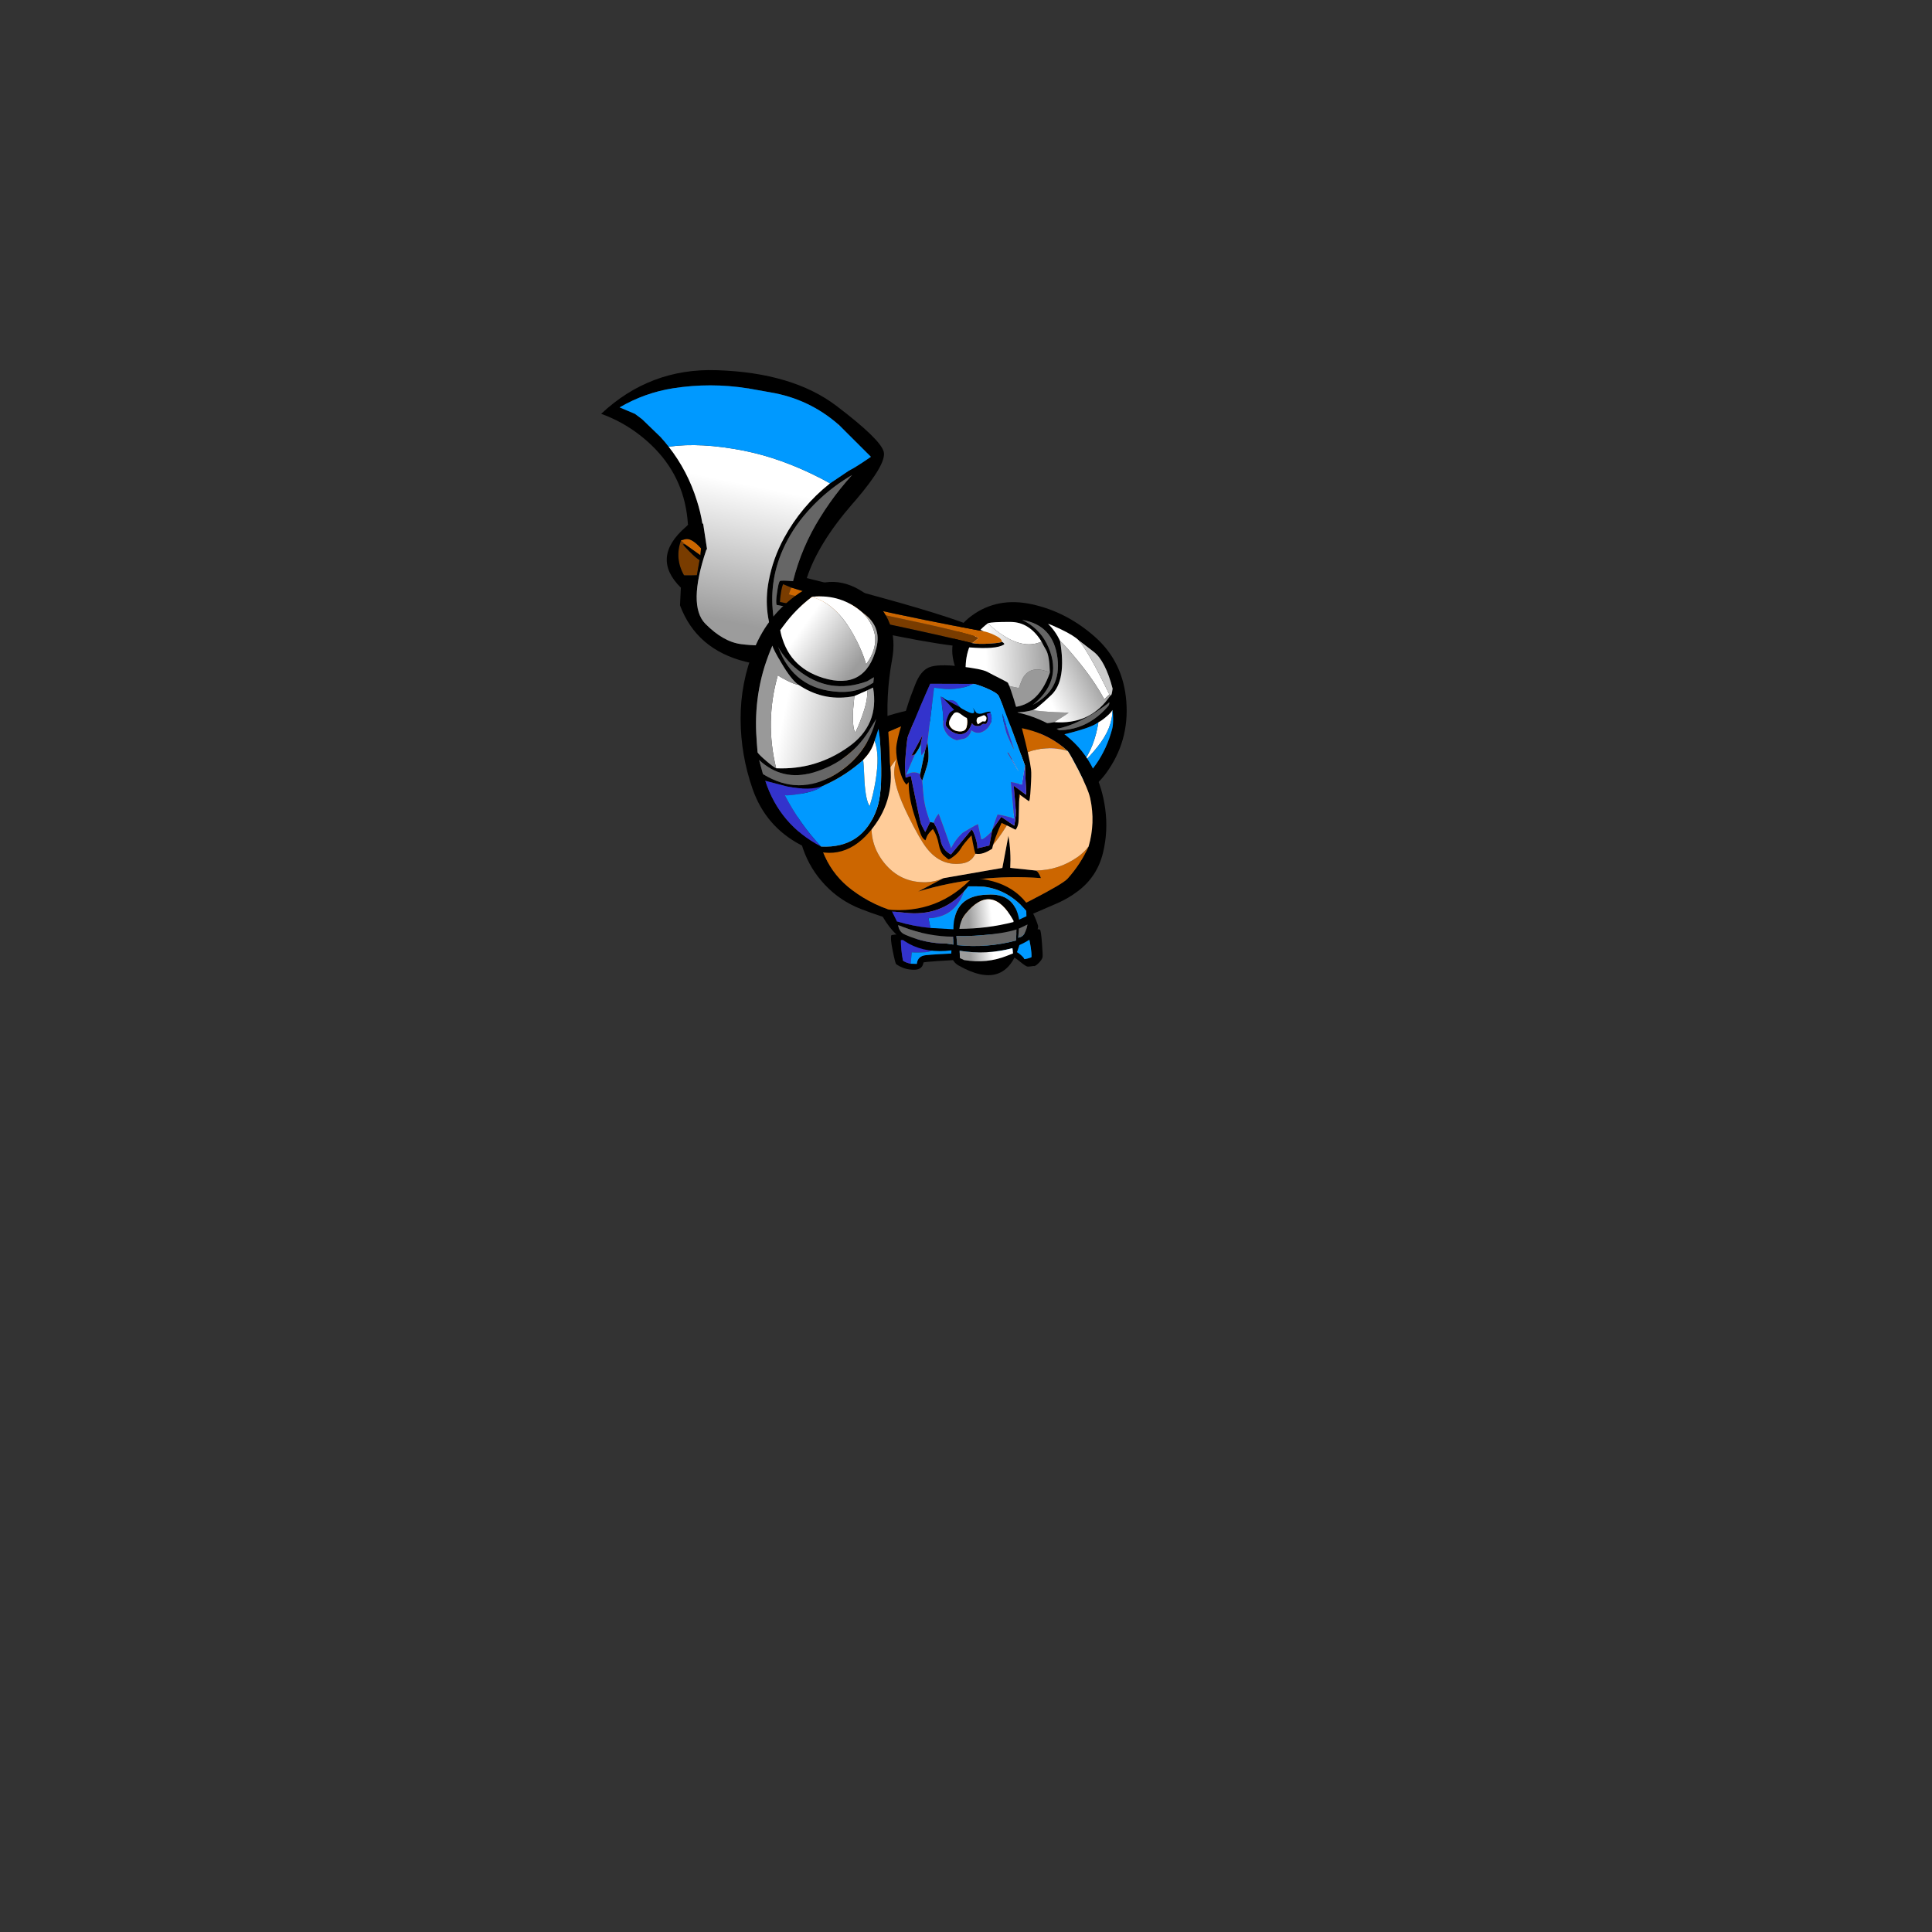 
<svg xmlns="http://www.w3.org/2000/svg" version="1.1" xmlns:xlink="http://www.w3.org/1999/xlink" preserveAspectRatio="none" x="0px" y="0px" width="1000px" height="1000px" viewBox="0 0 1000 1000">
<rect x="0" y="0" width="1000" height="1000" fill="#333333" stroke="none"/>
<defs>
<linearGradient id="Gradient_1" gradientUnits="userSpaceOnUse" x1="-7.65" y1="45.2" x2="31.95" y2="47.3" spreadMethod="pad">
<stop  offset="0%" stop-color="#FFFFFF"/>

<stop  offset="100%" stop-color="#9C9C9C"/>
</linearGradient>

<linearGradient id="Gradient_2" gradientUnits="userSpaceOnUse" x1="27" y1="69.9" x2="58.9" y2="57.8" spreadMethod="pad">
<stop  offset="0%" stop-color="#FFFFFF"/>

<stop  offset="100%" stop-color="#9C9C9C"/>
</linearGradient>

<linearGradient id="Gradient_3" gradientUnits="userSpaceOnUse" x1="67.15" y1="22.3" x2="52.85" y2="22.3" spreadMethod="pad">
<stop  offset="0%" stop-color="#FFFFFF"/>

<stop  offset="100%" stop-color="#9C9C9C"/>
</linearGradient>

<linearGradient id="Gradient_4" gradientUnits="userSpaceOnUse" x1="66.05" y1="47.25" x2="51.75" y2="47.25" spreadMethod="pad">
<stop  offset="0%" stop-color="#FFFFFF"/>

<stop  offset="100%" stop-color="#9C9C9C"/>
</linearGradient>

<linearGradient id="Gradient_5" gradientUnits="userSpaceOnUse" x1="124.912" y1="45.775" x2="39.787" y2="45.025" spreadMethod="pad">
<stop  offset="0%" stop-color="#FFFFFF"/>

<stop  offset="100%" stop-color="#9C9C9C"/>
</linearGradient>

<linearGradient id="Gradient_6" gradientUnits="userSpaceOnUse" x1="25.925" y1="72.062" x2="74.375" y2="98.438" spreadMethod="pad">
<stop  offset="0%" stop-color="#FFFFFF"/>

<stop  offset="100%" stop-color="#9C9C9C"/>
</linearGradient>

<linearGradient id="Gradient_7" gradientUnits="userSpaceOnUse" x1="56.687" y1="18.863" x2="82.012" y2="50.838" spreadMethod="pad">
<stop  offset="0%" stop-color="#FFFFFF"/>

<stop  offset="100%" stop-color="#9C9C9C"/>
</linearGradient>

<g id="executioner_legs_0_Layer0_0_FILL">
<path fill="#000000" stroke="none" d="
M 82.4 24.85
Q 82.9 24.9 84.3 24.75 85.65 24.6 86 24.5 86.9 24.95 89.15 22.7 91.3 20.5 91.55 19 91.75 17.9 91.2 10.75 90.65 3.2 90 2.25 89.05 0.8 43.95 2.8 -0.95 4.8 -1.4 5.6 -2.2 7.2 -0.55 15.25 1 22.9 1.55 23.35 6.6 27 13.15 26.8 17.75 26.55 18.35 22.3 20.35 21.75 46.35 20.3 71.55 18.9 73.1 19 74.1 18.85 77.7 21.85 81.4 24.9 82.4 24.85
M 82.5 4.35
Q 84.95 14.25 84.75 19 84.75 19.25 82.55 19.85 80.35 20.45 80.3 20.2 80.15 19.4 77.95 17.5 75.5 15.35 73.8 15.4 70.15 15.15 46.9 16.25 24.25 17.3 19.8 17.85 14.75 18.35 14.25 23.2
L 10.45 23.1
Q 9.45 22.95 7.7 22.3 5.8 21.55 5.7 21.05 4.5 14.85 4.45 8.65
L 39.05 6
Q 43.65 5.65 62.65 4.9 82.1 4.1 82.5 4.35 Z"/>

<path fill="#3333CC" stroke="none" d="
M 30.25 11.6
Q 36.85 7.95 39.05 6
L 4.45 8.65
Q 4.5 14.85 5.7 21.05 5.8 21.55 7.7 22.3 9.45 22.95 10.45 23.1
L 11.15 16.1
Q 12.05 16.25 15.7 16.2 19.85 16.15 21.55 15.75 23.7 15.25 30.25 11.6 Z"/>

<path fill="#0099FF" stroke="none" d="
M 84.75 19
Q 84.95 14.25 82.5 4.35 82.1 4.1 62.65 4.9 43.65 5.65 39.05 6 36.85 7.95 30.25 11.6 23.7 15.25 21.55 15.75 19.85 16.15 15.7 16.2 12.05 16.25 11.15 16.1
L 10.45 23.1 14.25 23.2
Q 14.75 18.35 19.8 17.85 24.25 17.3 46.9 16.25 70.15 15.15 73.8 15.4 75.5 15.35 77.95 17.5 80.15 19.4 80.3 20.2 80.35 20.45 82.55 19.85 84.75 19.25 84.75 19 Z"/>
</g>

<g id="executioner_arm_1_Layer0_0_FILL">
<path fill="#000000" stroke="none" d="
M 75.95 80.6
Q 76.25 56.165 60.3 39.3 44.353 22.436 23.5 15.9 2.692 9.352 -14.25 19.7 -31.19 30.103 -27.25 48.95 -23.304 67.849 -16.5 71.4 1.8 80.7 12.3 97.6 24.45 117.1 34.45 137.7 49.45 134.95 59.7 123.3 75.65 105.045 75.95 80.6
M 50.1 40.45
Q 50.746 41.051 58.6 48.25 65.262 54.354 68.25 71.85 67.283 76.387 66.7 75.85 65.829 76.831 64.75 78 51.56 92.665 30.75 89.25 14.4 91.05 1.85 80.25 2.2 80.3 2.6 80.35 10.35 82.15 18.15 80.7 19.952 80.754 30.3 72.55 40.643 64.386 38.65 39.85 36.4 33.55 32.25 28.75 33.55 29.1 39.75 32.75 47.3 37.2 50.1 40.45
M 30.3 40.65
Q 26.1 30.45 16.6 24.95 35.4 29.75 36.15 50.25 36.9 70 18.4 77.55 19.1 77.1 19.8 76.6 39.1 62.8 30.3 40.65
M 9.5 25.55
Q 20.988 26.687 27.25 39.25 27.842 40.916 29.6 44.65 31.358 48.434 30.7 58.7 21.088 80.184 2.5 77.6 -16.044 75.06 -18.45 63.85 -20.801 52.647 -20.75 51.85 -20.55 50.2 -20.3 48.6 -17.9 33.35 -4.55 25.1 -1.988 24.463 9.5 25.55
M 20.75 94.7
Q 22.6 95.3 25.85 96.15 31 97.5 33.35 97.55 36.793 97.369 45.65 95.6 54.507 93.881 57.75 91.7 59.533 91.105 62.8 88.8 66.117 86.495 66.95 85 67.25 86.95 66.9 90.55 66.6 94.35 65.8 96.55 57.3 120 35.75 132.5 33.85 126 31.05 118 25.4 102.05 20.75 94.7
M 22.25 92.4
Q 23 92.55 23.8 92.7 33.7 95.55 50.35 88.3 55.85 85.95 61 82.9 65.25 80.45 65.45 80 65.55 81.45 64.55 82.4 46.6 99.8 22.25 92.4 Z"/>

<path fill="#666666" stroke="none" d="
M 23.8 92.7
Q 23 92.55 22.25 92.4 46.6 99.8 64.55 82.4 65.55 81.45 65.45 80 65.25 80.45 61 82.9 55.85 85.95 50.35 88.3 33.7 95.55 23.8 92.7
M 16.6 24.95
Q 26.1 30.45 30.3 40.65 39.1 62.8 19.8 76.6 19.1 77.1 18.4 77.55 36.9 70 36.15 50.25 35.4 29.75 16.6 24.95 Z"/>

<path fill="#FFFFFF" stroke="none" d="
M 66.95 85
Q 66.117 86.495 62.8 88.8 59.533 91.105 57.75 91.7 53.9 106.95 45.65 115.95 50.65 112.25 55.8 106.8 66.15 96 66.95 85
M 5.45 34.4
Q 17.05 42.8 27.25 39.25 20.988 26.687 9.5 25.55 -1.988 24.463 -4.55 25.1 -0.35 30.2 5.45 34.4
M 32.25 28.75
Q 36.4 33.55 38.65 39.85 41.1 42.2 48.25 52.65 57.35 65.85 62.55 77.95
L 65.95 75.3
Q 65.875 75.104 65.8 74.9 55.511 47.946 50.1 40.45 47.3 37.2 39.75 32.75 33.55 29.1 32.25 28.75 Z"/>

<path fill="#0099FF" stroke="none" d="
M 57.75 91.7
Q 54.507 93.881 45.65 95.6 36.793 97.369 33.35 97.55
L 40.05 102.65
Q 39.05 103.1 36.1 103.9 33.15 104.75 32.2 104.8 33.15 107.7 34.6 115.9 36.6 127.2 35.75 132.5 57.3 120 65.8 96.55 66.6 94.35 66.9 90.55 67.25 86.95 66.95 85 66.15 96 55.8 106.8 50.65 112.25 45.65 115.95 53.9 106.95 57.75 91.7 Z"/>

<path fill="#3333CC" stroke="none" d="
M 25.85 96.15
Q 22.6 95.3 20.75 94.7 25.4 102.05 31.05 118 33.85 126 35.75 132.5 36.6 127.2 34.6 115.9 33.15 107.7 32.2 104.8 33.15 104.75 36.1 103.9 39.05 103.1 40.05 102.65
L 33.35 97.55
Q 31 97.5 25.85 96.15 Z"/>

<path fill="#999999" stroke="none" d="
M 11.95 64.1
Q 10.9 66.45 10.8 66.45 -6.15 61.6 -20.75 51.85 -20.801 52.647 -18.45 63.85 -16.044 75.06 2.5 77.6 21.088 80.184 30.7 58.7 19.8 52.65 14.05 60.25 13.2 61.35 11.95 64.1
M 18.15 80.7
Q 10.35 82.15 2.6 80.35 2.2 80.3 1.85 80.25 14.4 91.05 30.75 89.25 32.15 88.6 35.9 86.6 39.65 84.6 40.05 84.25 36.2 83.8 31.6 83.15 22.45 81.9 18.15 80.7 Z"/>

<path fill="url(#Gradient_1)" stroke="none" d="
M 27.25 39.25
Q 17.05 42.8 5.45 34.4 -0.35 30.2 -4.55 25.1 -17.9 33.35 -20.3 48.6 -20.55 50.2 -20.75 51.85 -6.15 61.6 10.8 66.45 10.9 66.45 11.95 64.1 13.2 61.35 14.05 60.25 19.8 52.65 30.7 58.7 31.358 48.434 29.6 44.65 27.842 40.916 27.25 39.25 Z"/>

<path fill="url(#Gradient_2)" stroke="none" d="
M 35.9 86.6
Q 32.15 88.6 30.75 89.25 51.56 92.665 64.75 78 65.829 76.831 66.7 75.85 65.954 75.165 65.95 75.3
L 62.55 77.95
Q 57.35 65.85 48.25 52.65 41.1 42.2 38.65 39.85 40.643 64.386 30.3 72.55 19.952 80.754 18.15 80.7 22.45 81.9 31.6 83.15 36.2 83.8 40.05 84.25 39.65 84.6 35.9 86.6 Z"/>

<path fill="#CCCCCC" stroke="none" d="
M 58.6 48.25
Q 50.746 41.051 50.1 40.45 55.511 47.946 65.8 74.9 65.875 75.104 65.95 75.3 65.954 75.165 66.7 75.85 67.283 76.387 68.25 71.85 65.262 54.354 58.6 48.25 Z"/>
</g>

<g id="executioner_body_0_Layer0_0_FILL">
<path fill="#000000" stroke="none" d="
M 108.45 -1.2
Q 94.35 -2.9 80.15 -2.15 66.55 -1.4 53.3 2.05 39.15 5.55 26.25 12.5 14.25 18.8 5.85 29.4 -3.45 41.2 -5.65 56.05 -7.6 69.35 -3.65 82.2 0.25 94.95 9 104.9 17.85 115.05 30.4 120.5 42.15 125.65 54.25 129.4 67.3 133.45 80.8 135.65 94.5 137.6 108.25 136.4 122.45 135.95 134.45 128.25 143.05 124.95 151.65 121.6 158.3 118.95 164.1 114.9 176.45 106.35 180.55 91.75 184.25 78.7 182.95 65 181.8 52.5 176.85 40.95 171.3 28.1 160.65 18.95 149.1 9 134.6 4.55 121.8 0.7 108.45 -1.2
M 174 58.25
Q 176.6 73.3 171.8 87.7 166.45 98.4 158.05 107 155.05 110 135 119.35 115 128.6 109.15 129.75 102.65 130.9 81.65 128.45 62.2 126.15 54.9 124.05 38.35 119.25 25.35 108.55 14.7 99.9 9.55 87.3 5.35 77.1 5.65 66.05 6 51 13.95 38.3 21.25 26.75 33.4 20.3 39.1 17.25 52.5 12 59.15 9.4 64.7 7.35
L 98.95 6.55 119.75 10
Q 128.4 11.85 136.75 14.2 150.9 18.25 161.4 28.6 163.35 31.75 167.5 40.65 173 52.55 174 58.25
M 123.15 98.9
Q 124.1 89 122.8 79.2
L 118.3 98.75
Q 81.9 103.65 81.85 103.6
L 65.95 111.2
Q 103.3 101.6 141.75 105.95 141.45 104.9 140.9 103.75 139.85 101.45 138.55 101.15
L 123.15 98.9 Z"/>

<path fill="#CC6600" stroke="none" d="
M 171.8 87.7
Q 168.85 91.25 164.95 93.8 152.85 101.65 138.55 101.15 139.85 101.45 140.9 103.75 141.45 104.9 141.75 105.95 103.3 101.6 65.95 111.2
L 81.85 103.6
Q 76.727 105.696 71.2 105.65 55.3 105.5 45.8 92.7 37.6 81.6 39.1 68 41.45 46.15 55.8 29.35 54.7 32.75 54.3 36.2 53.25 45.4 61.85 64.7 68.1 78.8 72.2 84.6 80.6 96.45 93.85 95 100.2 94.25 102.45 88.35 104.3 89.6 106.45 89.15 111.8 87.75 121.6 73.45 131.75 58.65 131.15 51.45 130.3 41.4 124.15 33.35 129.3 31.2 134.5 29.1 147.9 23.85 161.4 28.6 150.9 18.25 136.75 14.2 128.4 11.85 119.75 10
L 98.95 6.55 64.7 7.35
Q 59.15 9.4 52.5 12 39.1 17.25 33.4 20.3 21.25 26.75 13.95 38.3 6 51 5.65 66.05 5.35 77.1 9.55 87.3 14.7 99.9 25.35 108.55 38.35 119.25 54.9 124.05 62.2 126.15 81.65 128.45 102.65 130.9 109.15 129.75 115 128.6 135 119.35 155.05 110 158.05 107 166.45 98.4 171.8 87.7 Z"/>

<path fill="#FFCC99" stroke="none" d="
M 171.8 87.7
Q 176.6 73.3 174 58.25 173 52.55 167.5 40.65 163.35 31.75 161.4 28.6 147.9 23.85 134.5 29.1 129.3 31.2 124.15 33.35 130.3 41.4 131.15 51.45 131.75 58.65 121.6 73.45 111.8 87.75 106.45 89.15 104.3 89.6 102.45 88.35 100.2 94.25 93.85 95 80.6 96.45 72.2 84.6 68.1 78.8 61.85 64.7 53.25 45.4 54.3 36.2 54.7 32.75 55.8 29.35 41.45 46.15 39.1 68 37.6 81.6 45.8 92.7 55.3 105.5 71.2 105.65 76.727 105.696 81.85 103.6 81.9 103.65 118.3 98.75
L 122.8 79.2
Q 124.1 89 123.15 98.9
L 138.55 101.15
Q 152.85 101.65 164.95 93.8 168.85 91.25 171.8 87.7 Z"/>
</g>

<g id="executioner_belt_0_Layer0_0_FILL">
<path fill="#000000" stroke="none" d="
M 91.75 35.65
Q 91.8 35.6 93.65 33.3 95.45 30.7 95.1 29.15 89.1 3.1 60 0.35 57.25 0.2 55.35 1.9 31 23.85 -1.15 18.95 -1.5 19.9 -1.2 20.75 9.95 48.35 40.5 44.55 39.15 50.85 43.95 53.8 71.4 70.3 82.55 41.3 85 40.25 86.75 39.3 90.65 37.25 91.75 35.65
M 88.75 20.25
L 88.55 23.6 83.85 25.7
Q 82.55 9.15 65.7 10.35 44.9 10.8 42.9 31.6
L 28.9 30.8
Q 18.65 29.85 8.6 26.75
L 6.15 20.65
Q 9.9 21 13.65 21.4 35.9 24.1 51.6 8.35
L 54.5 5.25
Q 59.35 5.1 64.15 5.45 79.05 7.4 88.75 20.25
M 88.7 28.7
Q 86.6 36.1 83 36.55
L 82.3 36.85 83.15 31.25 88.7 28.7
M 42.3 36.15
L 42 41 38 40.4
Q 25 40.4 13.05 35 9.35 33.35 9.15 29.05 10.6 29.6 12.1 30.2 26.7 36 42.3 36.15
M 44.35 41.35
L 44.35 35.65
Q 50.2 36.05 60.1 35.25 73.8 34.15 81.7 31.7
L 80.75 38.5
Q 62.65 43.25 44.35 41.35
M 45.25 49.3
L 45.5 44.8
Q 61.85 47.45 78.1 43.2
L 78.2 46.4
Q 76.35 47.1 74.55 47.8 61.45 52.85 47.7 50.5
L 45.25 49.3
M 80.35 26.35
L 80.25 27.15
Q 63.7 31.3 46.6 31.35 47.75 26.05 51.15 22.25 69.25 2.25 80.35 26.35 Z"/>

<path fill="url(#Gradient_3)" stroke="none" d="
M 80.25 27.15
L 80.35 26.35
Q 69.25 2.25 51.15 22.25 47.75 26.05 46.6 31.35 63.7 31.3 80.25 27.15 Z"/>

<path fill="url(#Gradient_4)" stroke="none" d="
M 45.5 44.8
L 45.25 49.3 47.7 50.5
Q 61.45 52.85 74.55 47.8 76.35 47.1 78.2 46.4
L 78.1 43.2
Q 61.85 47.45 45.5 44.8 Z"/>

<path fill="#666666" stroke="none" d="
M 44.35 35.65
L 44.35 41.35
Q 62.65 43.25 80.75 38.5
L 81.7 31.7
Q 73.8 34.15 60.1 35.25 50.2 36.05 44.35 35.65
M 42 41
L 42.3 36.15
Q 26.7 36 12.1 30.2 10.6 29.6 9.15 29.05 9.35 33.35 13.05 35 25 40.4 38 40.4
L 42 41
M 83 36.55
Q 86.6 36.1 88.7 28.7
L 83.15 31.25 82.3 36.85 83 36.55 Z"/>

<path fill="#3333CC" stroke="none" d="
M 49.3 12.8
Q 50.65 10.6 51.6 8.35 35.9 24.1 13.65 21.4 9.9 21 6.15 20.65
L 8.6 26.75
Q 18.65 29.85 28.9 30.8
L 28.2 24.8
Q 42 24.5 49.3 12.8 Z"/>

<path fill="#0099FF" stroke="none" d="
M 88.55 23.6
L 88.75 20.25
Q 79.05 7.4 64.15 5.45 59.35 5.1 54.5 5.25
L 51.6 8.35
Q 50.65 10.6 49.3 12.8 42 24.5 28.2 24.8
L 28.9 30.8 42.9 31.6
Q 44.9 10.8 65.7 10.35 82.55 9.15 83.85 25.7
L 88.55 23.6 Z"/>
</g>

<g id="executioner_head_0_Layer0_0_FILL">
<path fill="#000000" stroke="none" d="
M 39.55 -5.9
Q 26.031 -7.376 20.8 -5.2 15.555 -3.036 12.35 5.25 9.145 13.539 8.25 16.45 7.352 19.354 4.25 29.35 1.045 39.705 0.8 44.7 0.614 49.737 2.75 57.35 4.877 65.023 7.35 67 7.816 66.24 8.6 65.45 8.454 74.102 11.95 85.1 15.489 96.095 16.45 98.1 17.415 100.157 19.05 101.15 19.262 100.688 19.9 98.85 20.587 97.062 23.6 94.15 26.213 98.162 27.2 103.35 28.197 108.544 30.4 110.45 32.596 112.352 33.15 112.7 33.751 113.046 36.6 110.8 39.455 108.566 40.95 105.9 42.443 103.278 47.35 97.95 48.138 102.568 49.05 106.5 50.012 110.482 50 109.25 54.2 110.05 60.1 106.1 60.487 103.75 62.25 98.85 64.063 93.95 65.8 90.2 71.571 92.848 74.4 94.35 76.294 92.172 76.3 87.45 76.379 79.3 76.55 72.55
L 82.4 76.7
Q 83.15 77.5 83.6 68.6 84.1 60.1 83.75 57.35 83 50.85 77.9 31.55 72.45 10.95 69.3 4.15 69.05 3.7 64.75 1.6 60.005 -0.745 56.55 -2.6 53.083 -4.414 39.55 -5.9
M 48.3 4.85
Q 51.1 5.35 56.3 7.55 62.5 10.15 63.65 12.15 64.85 14.3 72.55 34.75 76.4 45 80 54.8
L 80.85 72.85 73.15 67.35 74.3 79.6
Q 74.55 82.7 74.45 85.75 74.4 86.7 74.05 89.1 73.75 91.2 73.6 91.85
L 65.6 86.55 60.25 94.25 60 95 58.35 104.15 50.95 105.95
Q 51.25 104.3 49.95 99.9 48.6 95.45 47.45 94.35
L 34.75 109.8
Q 29.55 107.05 28.35 101.1 27.15 95.35 24.1 90.3
L 21.85 89.9
Q 19 95.8 18.9 96.05 17.5 93.6 16.3 91.1 15.7 89.75 9.85 61.65
L 6.7 62.7
Q 6.4 59.65 6.25 56.6 6.15 54.55 6.7 47.7 7.25 40.7 7.7 38.15 7.95 36.85 14.45 21.3 20.6 6.8 21.5 4.9
L 48.3 4.85
M 20 40.85
L 18.55 46.05 15.6 60.45
Q 15.05 61.85 16.9 64.45 17.5 62.8 18.6 59.35 20.1 54.65 20.45 52.7 20.9 50.1 20.5 45.2
L 20 40.85
M 16 41.3
L 16 40.9 16.95 36.65 10.2 49.2 12.35 48.35
Q 15.75 43.7 16 41.3
M 49.9 22.55
L 47.7 19.4
Q 50.202 23.794 46.3 22.65 45.7 22.5 43.5 21.4 40.85 20.15 39.9 19.25
L 32.2 15.1
Q 30.616 14.42 29.95 13.7 29.284 13.03 29 13.2
L 36.3 20.9
Q 33.811 22.024 33.1 23.45 32.393 24.931 31.55 27.45 30.75 30.009 31.6 31.15 32.509 32.338 34.1 33.6 35.69 34.909 38.2 35.6 40.704 36.354 43.1 35.05 45.547 33.787 47.3 29 48.355 30.745 50.4 30.75 52.485 30.765 53.15 30 53.865 29.235 54.85 29.4 55.895 29.605 56.2 29.15 57.85 26.45 56.25 23.25
L 58.5 22.35 58.7 21.9
Q 57.103 21.704 54.45 22.7 51.841 23.739 49.9 22.55
M 53.75 27.85
L 50.95 29.7
Q 49.447 27.348 50.7 25.6
L 54.65 24
Q 57.335 25.221 55.5 27.95
L 53.75 27.85
M 44.15 25.8
Q 44.77 28.23 44.05 31.25 43.337 34.314 39.5 34.1 35.714 33.893 33.8 31 31.926 28.102 36.15 23 37.831 21.719 39.85 23.1 41.914 24.536 42.55 25 43.192 25.455 44.15 25.8 Z"/>

<path fill="#3333CC" stroke="none" d="
M 80 54.8
L 78.15 66.6
Q 72.25 64.95 71.35 65.1
L 73.5 87.5
Q 72 86.8 67.9 85.9 64.35 85.1 63.3 85.05 62.9 85.9 61.8 89.1 60.55 92.75 60.25 94.25
L 65.6 86.55 73.6 91.85
Q 73.75 91.2 74.05 89.1 74.4 86.7 74.45 85.75 74.55 82.7 74.3 79.6
L 73.15 67.35 80.85 72.85 80 54.8
M 31.05 95.25
Q 27.2 84.7 27.1 84.75 24.95 87.15 24.1 90.3 27.15 95.35 28.35 101.1 29.55 107.05 34.75 109.8
L 47.45 94.35
Q 48.6 95.45 49.95 99.9 51.25 104.3 50.95 105.95
L 58.35 104.15 60 95
Q 59.3 96.1 57.1 98.05 54.5 100.4 53.4 100.35
L 51.3 91
Q 50.2 91.4 46.1 93.85 42.05 96.2 41.7 96.55 37.4 100.6 34.85 105.8 32.95 100.5 31.05 95.25
M 69.9 47.15
L 69.05 46.85
Q 75.85 58.45 76.1 58.4
L 69.9 47.15
M 68.55 35.1
Q 69.1 36.6 71 40.7 73 45 73.25 44.95
L 66 23.1
Q 65.75 23.15 66.7 27.7 67.65 32.5 68.55 35.1
M 39.9 19.25
Q 39.05 18.1 38.2 16.95 36.2 14.2 32.2 15.1
L 39.9 19.25
M 58.5 22.35
L 56.25 23.25
Q 57.85 26.45 56.2 29.15 55.895 29.605 54.85 29.4 53.865 29.235 53.15 30 52.485 30.765 50.4 30.75 48.355 30.745 47.3 29 45.547 33.787 43.1 35.05 40.704 36.354 38.2 35.6 35.69 34.909 34.1 33.6 32.509 32.338 31.6 31.15 30.75 30.009 31.55 27.45 32.393 24.931 33.1 23.45 33.811 22.024 36.3 20.9
L 29 13.2 27.95 12.65 29.25 21.5
Q 29.8 25.3 29.55 29.3 29.45 30.7 30 32.15 32.05 37.9 38 39.6 40.15 39 42.35 38.65 43.6 38.3 44.75 37.25 46.4 35.65 46.95 33.4 50.5 36.15 54.35 34 57.4 32.35 58.7 29.25 60.1 25.8 58.5 22.35
M 45.25 6.05
Q 46.8 5.5 48.3 4.85
L 21.5 4.9
Q 20.6 6.8 14.45 21.3 7.95 36.85 7.7 38.15 7.25 40.7 6.7 47.7 6.15 54.55 6.25 56.6 6.4 59.65 6.7 62.7
L 9.85 61.65
Q 15.7 89.75 16.3 91.1 17.5 93.6 18.9 96.05 19 95.8 21.85 89.9 21.05 87.5 20.25 85.15 18.35 79.45 17.75 73.6 17.3 69 16.9 64.45 15.05 61.85 15.6 60.45 12 58.4 8.4 60.25 7.65 60.55 6.95 61
L 12.35 48.35 10.2 49.2 16.95 36.65 16 40.9 16 41.3
Q 15.95 42.85 16 45 16.05 48 16.4 48.95
L 18.55 46.05 20 40.85 23.9 7.3
Q 25.85 7.55 27.8 7.8 33.5 8.6 39.1 7.6 42.25 7.15 45.25 6.05 Z"/>

<path fill="#0099FF" stroke="none" d="
M 18.55 46.05
L 16.4 48.95
Q 16.05 48 16 45 15.95 42.85 16 41.3 15.75 43.7 12.35 48.35
L 6.95 61
Q 7.65 60.55 8.4 60.25 12 58.4 15.6 60.45
L 18.55 46.05
M 48.3 4.85
Q 46.8 5.5 45.25 6.05 42.25 7.15 39.1 7.6 33.5 8.6 27.8 7.8 25.85 7.55 23.9 7.3
L 20 40.85 20.5 45.2
Q 20.9 50.1 20.45 52.7 20.1 54.65 18.6 59.35 17.5 62.8 16.9 64.45 17.3 69 17.75 73.6 18.35 79.45 20.25 85.15 21.05 87.5 21.85 89.9
L 24.1 90.3
Q 24.95 87.15 27.1 84.75 27.2 84.7 31.05 95.25 32.95 100.5 34.85 105.8 37.4 100.6 41.7 96.55 42.05 96.2 46.1 93.85 50.2 91.4 51.3 91
L 53.4 100.35
Q 54.5 100.4 57.1 98.05 59.3 96.1 60 95
L 60.25 94.25
Q 60.55 92.75 61.8 89.1 62.9 85.9 63.3 85.05 64.35 85.1 67.9 85.9 72 86.8 73.5 87.5
L 71.35 65.1
Q 72.25 64.95 78.15 66.6
L 80 54.8
Q 76.4 45 72.55 34.75 64.85 14.3 63.65 12.15 62.5 10.15 56.3 7.55 51.1 5.35 48.3 4.85
M 47.7 19.4
L 49.9 22.55
Q 51.841 23.739 54.45 22.7 57.103 21.704 58.7 21.9
L 58.5 22.35
Q 60.1 25.8 58.7 29.25 57.4 32.35 54.35 34 50.5 36.15 46.95 33.4 46.4 35.65 44.75 37.25 43.6 38.3 42.35 38.65 40.15 39 38 39.6 32.05 37.9 30 32.15 29.45 30.7 29.55 29.3 29.8 25.3 29.25 21.5
L 27.95 12.65 29 13.2
Q 29.284 13.03 29.95 13.7 30.616 14.42 32.2 15.1 36.2 14.2 38.2 16.95 39.05 18.1 39.9 19.25 40.85 20.15 43.5 21.4 45.7 22.5 46.3 22.65 50.202 23.794 47.7 19.4
M 71 40.7
Q 69.1 36.6 68.55 35.1 67.65 32.5 66.7 27.7 65.75 23.15 66 23.1
L 73.25 44.95
Q 73 45 71 40.7
M 69.05 46.85
L 69.9 47.15 76.1 58.4
Q 75.85 58.45 69.05 46.85 Z"/>

<path fill="#FFFFFF" stroke="none" d="
M 44.05 31.25
Q 44.77 28.23 44.15 25.8 43.192 25.455 42.55 25 41.914 24.536 39.85 23.1 37.831 21.719 36.15 23 31.926 28.102 33.8 31 35.714 33.893 39.5 34.1 43.337 34.314 44.05 31.25
M 50.95 29.7
L 53.75 27.85 55.5 27.95
Q 57.335 25.221 54.65 24
L 50.7 25.6
Q 49.447 27.348 50.95 29.7 Z"/>
</g>

<g id="executioner_axe_0_Layer0_0_FILL">
<path fill="#793C00" stroke="none" d="
M 63.3 96.85
L 67.7 97.55 68.8 92.25
Q 67.45 91.75 63.15 91.9 59.25 92.05 57.65 92.4 57.25 176.2 55.45 213.35 55.55 213.55 57.45 215.1 58.4 215.9 59.35 216.65 61.2 211.4 62 158.95 62.85 101.45 63.3 96.85
M 81.05 27.05
L 81.3 28.35 83.25 25.4
Q 71.5 23.65 62.55 31.3 62.4 31.45 63.2 35.3 63.6 37.2 64.05 39.1
L 73.5 38.95
Q 74.35 36.4 77.6 31.7 80.3 27.75 81.05 27.05 Z"/>

<path fill="#CC6600" stroke="none" d="
M 67.7 97.55
L 63.3 96.85
Q 62.85 101.45 62 158.95 61.2 211.4 59.35 216.65 58.4 215.9 57.45 215.1 55.55 213.55 55.45 213.35 55.35 216.9 57.25 224.2 59.1 231.15 59.75 231.05 61.65 230.85 62.95 225.6 63.95 221.55 63.9 218.8 63.484 181.834 64.5 144.8 65.05 124.15 67.05 103.75 67.35 100.65 67.7 97.55
M 84.45 27.85
Q 83.85 26.6 83.25 25.4
L 81.3 28.35 76.5 38.9 80.8 38.45
Q 86.1 31.4 84.45 27.85 Z"/>

<path fill="#000000" stroke="none" d="
M 150.25 -37.65
Q 148.15 -24.2 142.1 -12.15 138.996 -5.931 135.2 -0.6 120.022 20.802 93.95 27.65 93.75 28.25 91.85 26.7 69.176 8.986 54.65 30.9
L 43.9 32.45
Q 19.176 47.571 17.55 78.7 15.974 109.879 52.35 104.6 52.3 107.1 51.55 126.65 50.85 148.7 50.8 166.9 50.5 224.1 58.15 232.45 58.85 233.5 59.75 231.05 59.1 231.15 57.25 224.2 55.35 216.9 55.45 213.35 57.25 176.2 57.65 92.4 59.25 92.05 63.15 91.9 67.45 91.75 68.8 92.25
L 67.7 97.55
Q 67.35 100.65 67.05 103.75 65.05 124.15 64.5 144.8 63.484 181.834 63.9 218.8 68.25 204.65 72.15 153.8 74.15 128.4 75.25 105.8 97.669 108.606 125.55 124.7 126.906 125.508 128.2 126.25 153.787 140.675 160.55 137.4 167.644 134.01 182.65 103.55 197.654 73.147 190.15 26.85 183.65 -13.55 150.25 -37.65
M 151.8 -12.3
L 154.2 -17.25 156.3 -27.25
Q 168.05 -13.9 174.1 2.7 182.05 24.6 182.85 47.8
L 182.9 49.65
Q 182.95 55.8 183.1 61.9 183.75 86.15 171.6 107
L 171.2 107.65 156 130.25
Q 147.9 122.35 145.05 118.6
L 135.15 108.7 134.95 108.5
Q 117.95 94 96.6 87.3 83.1 83.05 68.95 83.15 48.3 83.25 31.7 95.4 28.356 85.095 27.65 73.95 26.932 62.815 35.75 49.9 44.624 37.03 80.4 41.8
L 81.05 42.15 96 36.8 95.8 36.4
Q 102.6 33.9 109.05 30.35 125.948 21.258 138.3 7 140.859 4.101 143.2 0.95
L 151.8 -12.3
M 83.25 25.4
Q 83.85 26.6 84.45 27.85 86.1 31.4 80.8 38.45
L 76.5 38.9 81.3 28.35 81.05 27.05
Q 80.3 27.75 77.6 31.7 74.35 36.4 73.5 38.95
L 64.05 39.1
Q 63.6 37.2 63.2 35.3 62.4 31.45 62.55 31.3 71.5 23.65 83.25 25.4
M 89.6 88
Q 103.25 91.15 115.3 98.3 125.456 104.257 134 112.05 138.615 116.271 142.75 121 137.849 118.042 132.8 115.4 123.447 110.537 113.6 106.8 93.4 99 71.75 97.85 71 90.45 70.25 89.9 69.3 89.2 62.95 89.55 56.5 89.85 55.5 90.8
L 55.5 98
Q 53.05 97.7 50.65 97.4 42.25 97 33.8 98.2 39.65 93.15 47.1 90.55 67.95 83.1 89.6 88 Z"/>

<path fill="#666666" stroke="none" d="
M 115.3 98.3
Q 103.25 91.15 89.6 88 67.95 83.1 47.1 90.55 39.65 93.15 33.8 98.2 42.25 97 50.65 97.4 53.05 97.7 55.5 98
L 55.5 90.8
Q 56.5 89.85 62.95 89.55 69.3 89.2 70.25 89.9 71 90.45 71.75 97.85 93.4 99 113.6 106.8 123.447 110.537 132.8 115.4 137.849 118.042 142.75 121 138.615 116.271 134 112.05 125.456 104.257 115.3 98.3 Z"/>

<path fill="url(#Gradient_5)" stroke="none" d="
M 138.5 7.5
Q 138.415 7.254 138.3 7 125.948 21.258 109.05 30.35 102.6 33.9 95.8 36.4
L 96 36.8 81.05 42.15 80.4 41.8
Q 44.624 37.03 35.75 49.9 26.932 62.815 27.65 73.95 28.356 85.095 31.7 95.4 48.3 83.25 68.95 83.15 83.1 83.05 96.6 87.3 117.95 94 134.95 108.5
L 135.15 108.7
Q 136.123 105.84 137 102.85 144.75 76.35 144.75 52.25 144.75 25.75 138.5 7.5 Z"/>

<path fill="#CCCCCC" stroke="none" d="
M 171.2 107.65
L 171.6 107 170.95 106.4 171.2 107.65
M 182.85 47.8
Q 182.7 47.85 182.8 48.75 182.85 49.25 182.9 49.65
L 182.85 47.8 Z"/>

<path fill="#0099FF" stroke="none" d="
M 154.2 -17.25
L 151.8 -12.3 143.2 0.95
Q 140.859 4.101 138.3 7 138.415 7.254 138.5 7.5 144.75 25.75 144.75 52.25 144.75 76.35 137 102.85 136.123 105.84 135.15 108.7
L 145.05 118.6
Q 147.9 122.35 156 130.25
L 171.2 107.65 170.95 106.4 171.6 107
Q 183.75 86.15 183.1 61.9 182.95 55.8 182.9 49.65 182.85 49.25 182.8 48.75 182.7 47.85 182.85 47.8 182.05 24.6 174.1 2.7 168.05 -13.9 156.3 -27.25
L 154.2 -17.25 Z"/>
</g>

<g id="executioner_arm_0_Layer0_0_FILL">
<path fill="#000000" stroke="none" d="
M 86.05 98
Q 90.6 76.15 100.7 56.05 112 33.75 97.6 14 82 -7.3 57.3 0.7 35.45 7.85 21.1 25.95 7.2 43.45 1 65.05 -5.1 86.25 -3.95 108.3 -2.7 132.6 14.65 149.5 34.55 168.8 57.5 153.95 78.1 140.75 81.65 116.5 84.1 107.4 86.05 98
M 91.55 23.35
Q 100.5 34.45 93.55 46.25 79.55 69.8 56.8 54.85 37.65 42.15 39.75 19.35 41.05 18.3 42.4 17.3 52.4 9.55 64.15 5.15 64.45 5.15 64.75 5.15 82.2 8.45 91.55 23.35
M 82.4 64.45
L 86.95 63.25 85.7 66.35
Q 75 69.65 64.2 66 37.5 56.9 35.6 28.75 37.8 37.85 43.1 45.55 57.45 66.2 82.4 64.45
M 32.45 27.05
Q 32.45 29.8 34.8 38.9 37.7 50.4 41.1 54.7 41.7 55.35 42.3 56.05 54.25 69.5 72.2 71
L 80.7 69.85 84.7 69.2
Q 82.05 92.55 59.85 100.05 36.75 108.05 13.55 100.15 12.1 98.9 9 94.2 5.85 89.4 5.3 87.6 6.45 81.8 7.8 76.05 14.4 48.7 32.45 27.05
M 66.3 110.3
Q 67.3 109.65 68.35 109 73.3 105.9 76.4 101
L 80.75 94.5
Q 80.6 98.8 76.85 113.6 71.9 133.25 66.1 141.35 50.9 162.55 26.55 154.15 5.85 134.25 4.95 105.7 5.15 105.9 16.85 112.8 29.95 119.5 37.85 118.6 38.75 118.5 39.65 118.4 53.55 116.4 66.3 110.3
M 47.1 114.05
Q 22 120.5 4.75 101.3
L 4.9 92.35
Q 14.95 109.05 34.65 109.05 59.3 109 76.9 92.1
L 81.1 88.3
Q 69.4 108.25 47.1 114.05 Z"/>

<path fill="#666666" stroke="none" d="
M 4.75 101.3
Q 22 120.5 47.1 114.05 69.4 108.25 81.1 88.3
L 76.9 92.1
Q 59.3 109 34.65 109.05 14.95 109.05 4.9 92.35
L 4.75 101.3
M 86.95 63.25
L 82.4 64.45
Q 57.45 66.2 43.1 45.55 37.8 37.85 35.6 28.75 37.5 56.9 64.2 66 75 69.65 85.7 66.35
L 86.95 63.25 Z"/>

<path fill="#3333CC" stroke="none" d="
M 14 117.55
Q 15.45 118.4 23.2 119.4 33.05 120.7 37.85 118.6 29.95 119.5 16.85 112.8 5.15 105.9 4.95 105.7 5.85 134.25 26.55 154.15 17.8 136.8 14 117.55 Z"/>

<path fill="#FFFFFF" stroke="none" d="
M 66.3 110.3
Q 66.25 112 63.4 123.35 60.9 134.75 62.25 138.6 66.25 132.65 69.9 125.1 77.2 110 76.4 101 73.3 105.9 68.35 109 67.3 109.65 66.3 110.3
M 72.2 71
Q 72.1 71.35 68.85 79.45 65.8 88.3 66.25 92.75 68 91.4 73.05 84.5 79.75 75.45 80.7 69.85
L 72.2 71
M 84.6 54.3
Q 84.8 54.15 85 53.95 100.85 41.4 91.55 23.35 82.2 8.45 64.75 5.15 64.45 5.15 64.15 5.15 77.1 12.8 82.15 34.3 84.65 45.05 84.6 54.3 Z"/>

<path fill="#0099FF" stroke="none" d="
M 63.4 123.35
Q 66.25 112 66.3 110.3 53.55 116.4 39.65 118.4 38.75 118.5 37.85 118.6 33.05 120.7 23.2 119.4 15.45 118.4 14 117.55 17.8 136.8 26.55 154.15 50.9 162.55 66.1 141.35 71.9 133.25 76.85 113.6 80.6 98.8 80.75 94.5
L 76.4 101
Q 77.2 110 69.9 125.1 66.25 132.65 62.25 138.6 60.9 134.75 63.4 123.35 Z"/>

<path fill="url(#Gradient_6)" stroke="none" d="
M 68.85 79.45
Q 72.1 71.35 72.2 71 54.25 69.5 42.3 56.05 41.7 55.35 41.1 54.7 38.8 53.75 34.7 49.85 31.5 46.8 30.55 45.55 14.85 70.55 13.55 100.15 36.75 108.05 59.85 100.05 82.05 92.55 84.7 69.2
L 80.7 69.85
Q 79.75 75.45 73.05 84.5 68 91.4 66.25 92.75 65.8 88.3 68.85 79.45 Z"/>

<path fill="#999999" stroke="none" d="
M 34.8 38.9
Q 32.45 29.8 32.45 27.05 14.4 48.7 7.8 76.05 6.45 81.8 5.3 87.6 5.85 89.4 9 94.2 12.1 98.9 13.55 100.15 14.85 70.55 30.55 45.55 31.5 46.8 34.7 49.85 38.8 53.75 41.1 54.7 37.7 50.4 34.8 38.9 Z"/>

<path fill="url(#Gradient_7)" stroke="none" d="
M 93.55 46.25
Q 100.5 34.45 91.55 23.35 100.85 41.4 85 53.95 84.8 54.15 84.6 54.3 84.65 45.05 82.15 34.3 77.1 12.8 64.15 5.15 52.4 9.55 42.4 17.3 41.05 18.3 39.75 19.35 37.65 42.15 56.8 54.85 79.55 69.8 93.55 46.25 Z"/>
</g>
</defs>

<g id="Layer_2">
<g transform="matrix( 0.842, 0, 0, 0.842, 342.9,245.5) ">
<g id="Layer_4">
<g transform="matrix( 1, 0, 0, 1, -30.7,-73.7) ">
<g id="executioner_legs">
<g transform="matrix( 1, 0, 0, 1, 172.8,351.45) ">
<g id="Layer_1">
<g transform="matrix( 1, 0, 0, 1, 0,0) ">
<use xlink:href="#executioner_legs_0_Layer0_0_FILL"/>
</g>
</g>
</g>
</g>

<g id="executioner_arm">
<g transform="matrix( 0.996, -0.088, 0.088, 0.996, 233.1,139.85) ">
<g transform="matrix( 1, 0, 0, 1, 0,0) ">
<use xlink:href="#executioner_arm_1_Layer0_0_FILL"/>
</g>
</g>
</g>

<g id="executioner_body">
<g transform="matrix( 0.999, -0.04, 0.04, 0.999, 117.5,221.75) ">
<g transform="matrix( 1, 0, 0, 1, 0,0) ">
<use xlink:href="#executioner_body_0_Layer0_0_FILL"/>
</g>
</g>
</g>

<g id="executioner_belt">
<g transform="matrix( 1, 0, 0.093, 1.001, 163.7,321.75) ">
<g transform="matrix( 1, 0, 0, 1, 0,0) ">
<use xlink:href="#executioner_belt_0_Layer0_0_FILL"/>
</g>
</g>
</g>

<g id="executioner_head">
<g transform="matrix( 1, 0.005, -0.005, 1, 173.8,197.45) ">
<g transform="matrix( 1, 0, 0, 1, 0,0) ">
<use xlink:href="#executioner_head_0_Layer0_0_FILL"/>
</g>
</g>
</g>

<g id="executioner_axe">
<g transform="matrix( 0.191, -0.981, 0.981, 0.191, 1.25,191.1) ">
<g transform="matrix( 1, 0, 0, 1, 0,0) ">
<use xlink:href="#executioner_axe_0_Layer0_0_FILL"/>
</g>
</g>
</g>

<g transform="matrix( 0.959, -0.28, 0.28, 0.959, 59.55,162.15) ">
<g transform="matrix( 1, 0, 0, 1, 0,0) ">
<use xlink:href="#executioner_arm_0_Layer0_0_FILL"/>
</g>
</g>
</g>
</g>
</g>
</g>
</svg>
